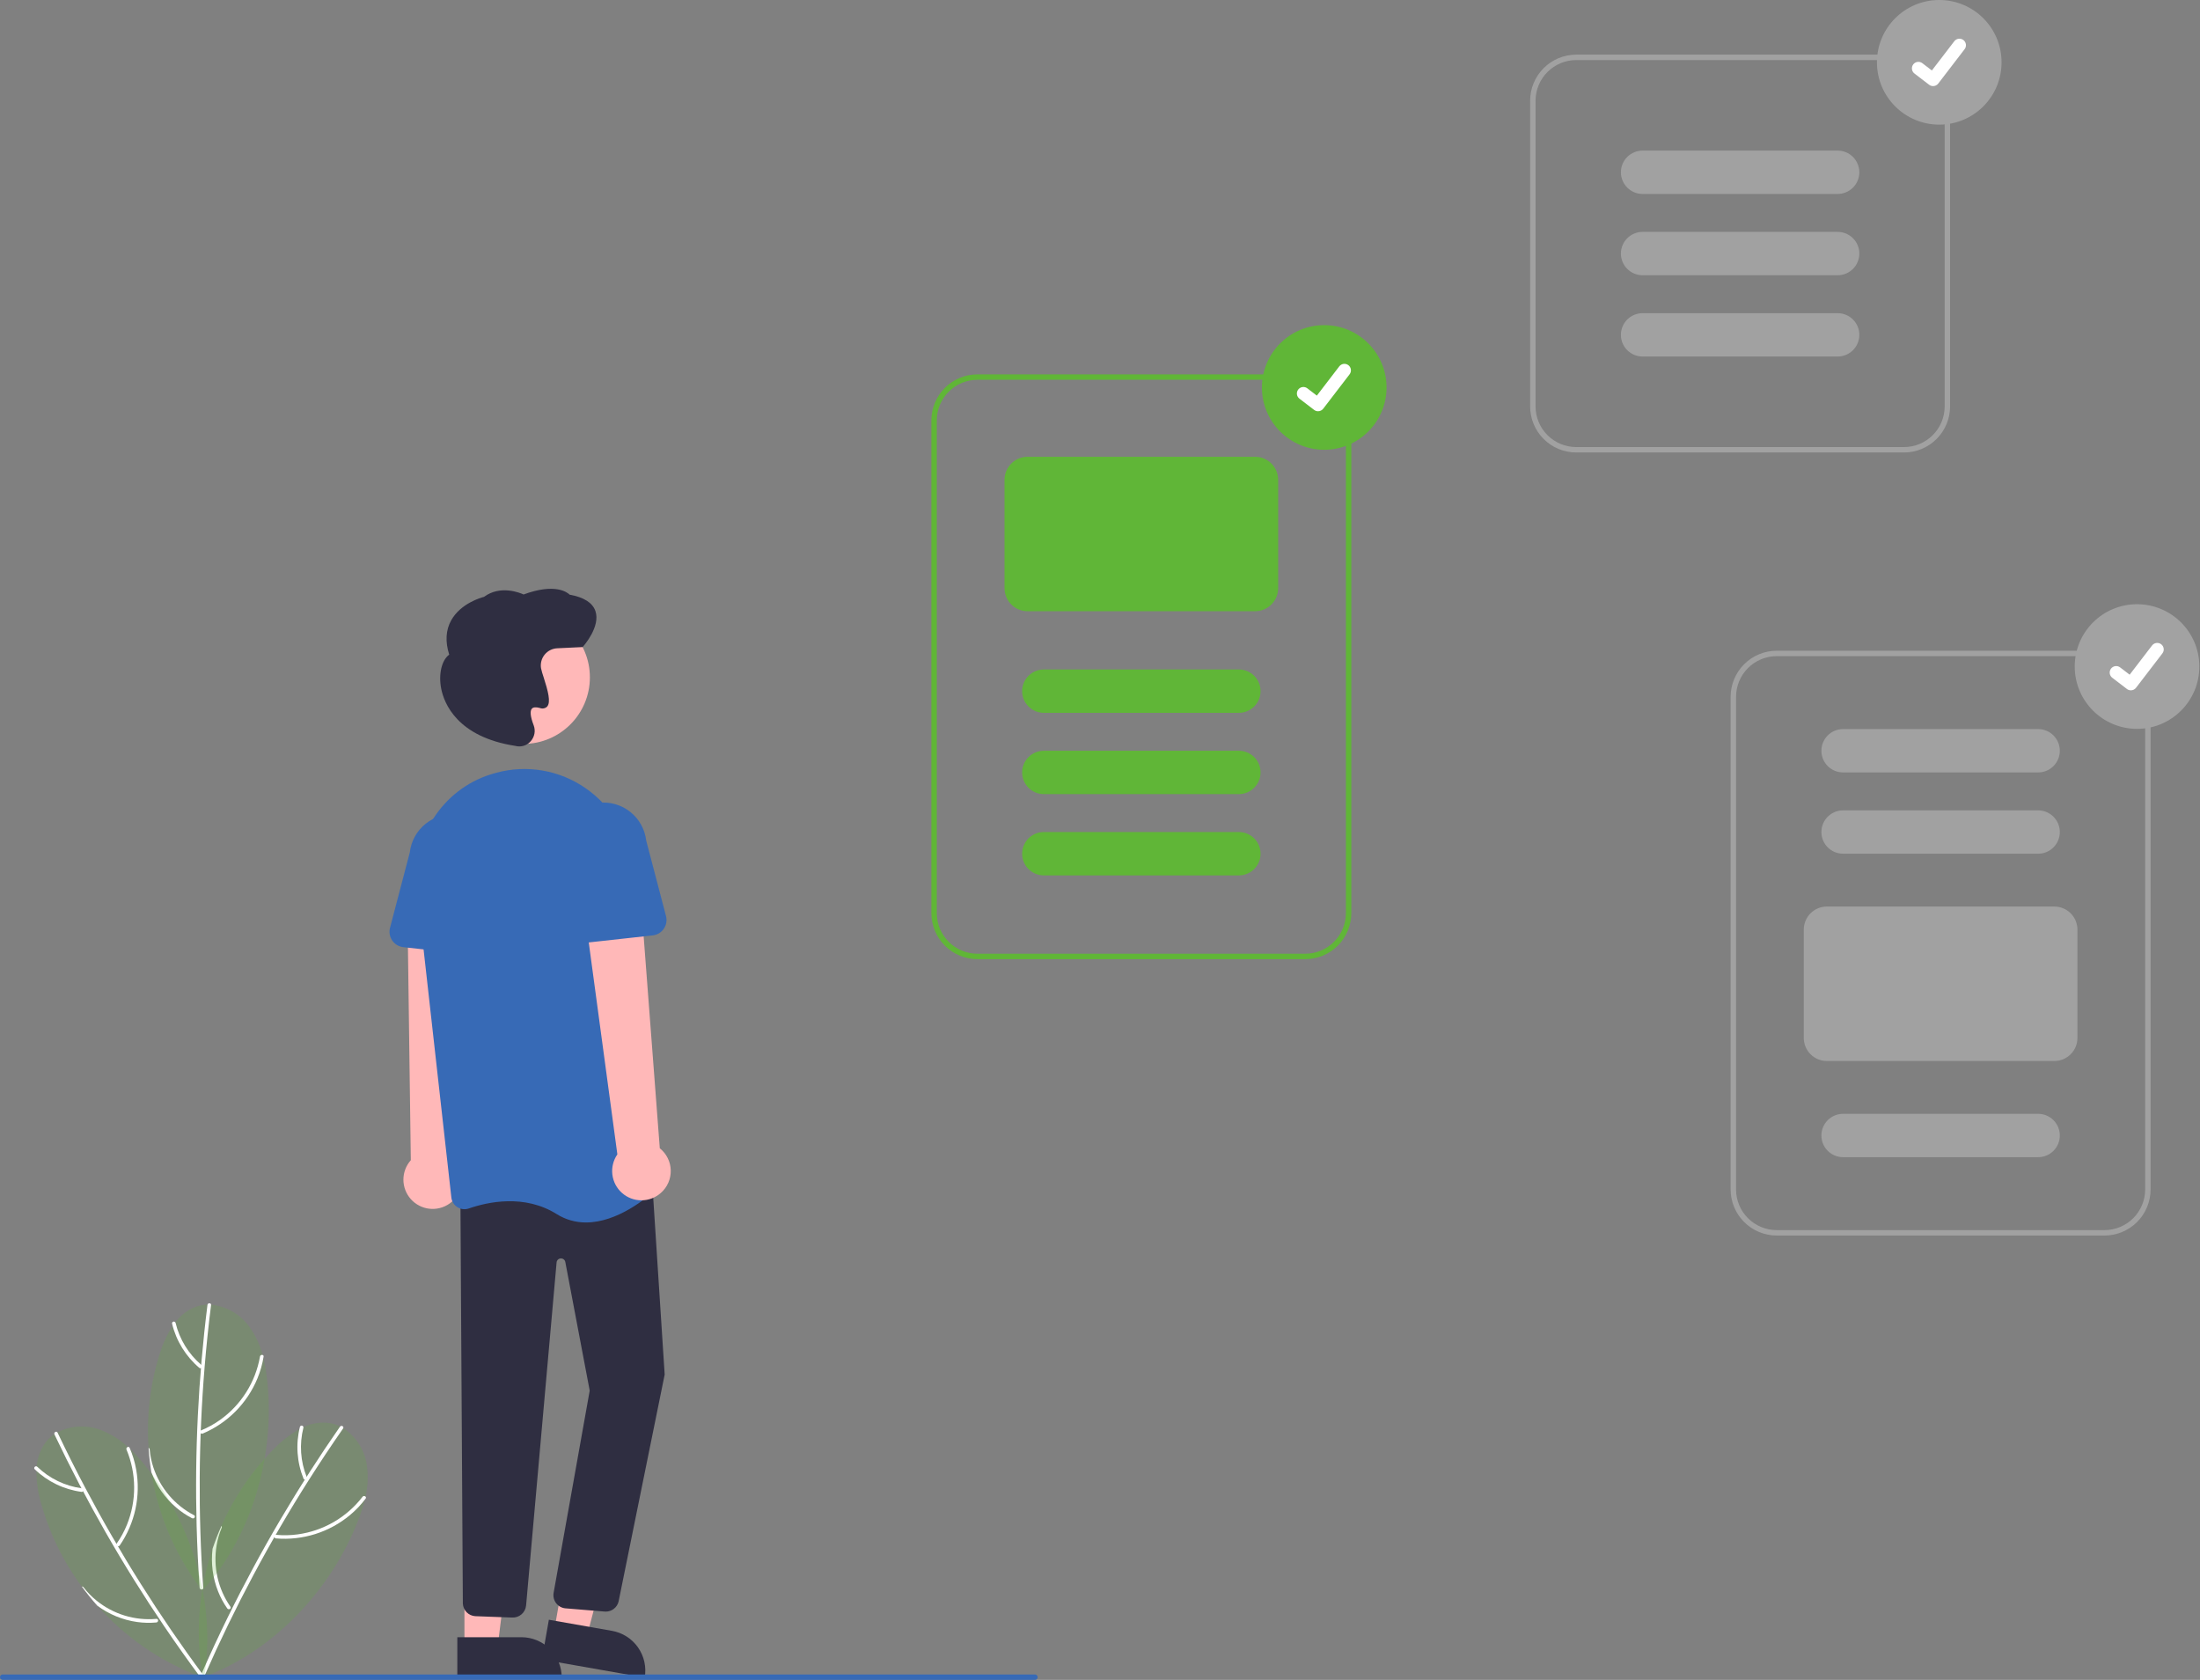 <svg xmlns="http://www.w3.org/2000/svg" width="812" height="620" viewBox="0 0 812 620" fill="none"><rect x="0" y="0" width="812" height="620" fill="#808080" stroke="none"/><g clip-path="url(#clip0)"><path opacity="0.2" d="M74.913 619.032L74.875 619.278C74.83 619.038 74.787 618.793 74.746 618.552C74.671 618.162 74.605 617.772 74.544 617.379C72.106 602.034 73.448 586.325 78.452 571.616C79.414 568.744 80.509 565.925 81.739 563.159C86.439 552.448 93.103 542.711 101.386 534.451C104.076 531.698 107.144 529.344 110.499 527.458C110.992 527.197 111.487 526.95 111.993 526.722C115.096 525.217 118.589 524.711 121.991 525.273C123.227 525.506 124.425 525.908 125.551 526.468C125.945 526.66 126.325 526.871 126.698 527.096C128.972 528.587 130.914 530.532 132.402 532.808C133.89 535.085 134.892 537.644 135.345 540.325C135.991 544.325 135.843 548.414 134.91 552.357C134.83 552.733 134.743 553.108 134.651 553.482C133.99 556.11 133.158 558.692 132.162 561.213C122.194 586.862 100.77 609.619 74.913 619.032Z" fill="#60B637"></path><path d="M125.484 526.551C117.706 537.728 110.358 549.19 103.44 560.934C96.531 572.669 90.074 584.655 84.069 596.892C80.709 603.738 77.497 610.653 74.431 617.638C74.092 618.411 75.237 619.084 75.581 618.301C81.055 605.832 86.997 593.582 93.405 581.552C99.809 569.534 106.663 557.771 113.967 546.262C118.053 539.823 122.275 533.474 126.633 527.213C127.121 526.513 125.97 525.853 125.484 526.551Z" fill="white"></path><path d="M133.807 552.424C127.962 560.02 119.358 565.007 109.861 566.302C107.211 566.664 104.529 566.717 101.867 566.461C101.015 566.38 101.009 567.707 101.854 567.787C111.759 568.62 121.594 565.513 129.222 559.139C131.362 557.35 133.286 555.319 134.957 553.086C135.468 552.406 134.315 551.748 133.807 552.424Z" fill="white"></path><path d="M83.883 593.632C82.525 591.696 81.395 589.608 80.519 587.411C78.516 582.403 77.806 576.971 78.452 571.616C79.414 568.744 80.509 565.925 81.739 563.159C81.813 563.268 81.858 563.395 81.868 563.526C81.879 563.657 81.856 563.789 81.8 563.909C80.934 565.984 80.312 568.152 79.945 570.37C78.63 578.28 80.456 586.391 85.035 592.974C85.093 593.046 85.132 593.131 85.147 593.222C85.163 593.313 85.154 593.407 85.123 593.494C85.072 593.609 84.992 593.709 84.89 593.783C84.788 593.858 84.668 593.904 84.543 593.918C84.418 593.932 84.291 593.913 84.175 593.863C84.059 593.813 83.959 593.733 83.883 593.632Z" fill="white"></path><path d="M110.697 526.618C109.097 532.993 109.574 539.712 112.057 545.798C112.145 545.95 112.289 546.061 112.459 546.107C112.628 546.153 112.809 546.131 112.962 546.045C113.112 545.955 113.221 545.81 113.267 545.642C113.313 545.473 113.292 545.294 113.209 545.14C110.884 539.366 110.452 533.003 111.977 526.967C112.016 526.8 111.989 526.624 111.902 526.476C111.814 526.328 111.672 526.22 111.506 526.174C111.34 526.129 111.163 526.15 111.012 526.233C110.861 526.316 110.748 526.454 110.697 526.618H110.697Z" fill="white"></path><path opacity="0.2" d="M74.75 586.997L74.83 587.233C74.679 587.042 74.527 586.845 74.379 586.65C74.131 586.34 73.892 586.024 73.655 585.705C64.368 573.248 58.259 558.714 55.858 543.363C55.376 540.374 55.037 537.369 54.84 534.348C54.027 522.679 55.406 510.96 58.904 499.798C60.007 496.111 61.63 492.601 63.725 489.373C64.04 488.913 64.364 488.464 64.707 488.027C66.755 485.253 69.613 483.182 72.887 482.1C74.09 481.731 75.337 481.531 76.595 481.504C77.033 481.491 77.468 481.501 77.903 481.527C80.609 481.791 83.232 482.611 85.607 483.936C87.982 485.261 90.058 487.062 91.705 489.226C94.135 492.468 95.903 496.157 96.908 500.082C97.012 500.453 97.11 500.825 97.202 501.199C97.837 503.834 98.3 506.507 98.589 509.201C101.676 536.546 93.276 566.65 74.75 586.997Z" fill="#60B637"></path><path d="M76.574 481.608C74.878 495.12 73.695 508.683 73.025 522.297C72.358 535.898 72.207 549.512 72.573 563.138C72.778 570.761 73.146 578.377 73.676 585.987C73.734 586.829 75.061 586.893 75.001 586.04C74.058 572.455 73.629 558.847 73.716 545.217C73.804 531.599 74.409 517.998 75.531 504.414C76.159 496.814 76.948 489.229 77.9 481.661C78.006 480.814 76.68 480.765 76.574 481.608V481.608Z" fill="white"></path><path d="M95.963 500.654C94.316 510.096 89.013 518.509 81.204 524.068C79.026 525.618 76.675 526.912 74.199 527.921C73.407 528.246 74.019 529.424 74.803 529.102C83.963 525.239 91.228 517.918 95.023 508.73C96.087 506.153 96.847 503.46 97.289 500.707C97.426 499.866 96.099 499.819 95.963 500.654V500.654Z" fill="white"></path><path d="M70.895 560.337C68.792 559.254 66.822 557.93 65.026 556.391C60.926 552.886 57.773 548.406 55.858 543.363C55.376 540.374 55.036 537.369 54.84 534.348C54.957 534.41 55.055 534.501 55.126 534.612C55.196 534.724 55.236 534.852 55.242 534.983C55.44 537.223 55.896 539.432 56.602 541.567C59.111 549.183 64.496 555.517 71.609 559.219C71.694 559.256 71.768 559.314 71.823 559.387C71.879 559.461 71.916 559.547 71.929 559.639C71.937 559.765 71.912 559.89 71.856 560.004C71.801 560.117 71.716 560.214 71.612 560.284C71.507 560.355 71.386 560.397 71.26 560.406C71.135 560.415 71.008 560.391 70.895 560.337Z" fill="white"></path><path d="M63.511 488.537C65.055 494.925 68.599 500.654 73.624 504.89C73.773 504.983 73.953 505.015 74.124 504.977C74.295 504.939 74.445 504.835 74.541 504.688C74.631 504.539 74.661 504.36 74.623 504.19C74.586 504.019 74.484 503.87 74.339 503.772C69.597 499.739 66.26 494.304 64.806 488.252C64.764 488.085 64.658 487.941 64.511 487.851C64.365 487.761 64.189 487.731 64.021 487.768C63.853 487.805 63.706 487.906 63.61 488.049C63.515 488.193 63.48 488.368 63.511 488.537L63.511 488.537Z" fill="white"></path><path opacity="0.2" d="M75.324 619.195L75.518 619.35C75.288 619.27 75.054 619.186 74.824 619.102C74.448 618.974 74.077 618.837 73.706 618.696C59.172 613.201 46.197 604.245 35.906 592.604C33.89 590.345 31.986 587.996 30.194 585.556C23.224 576.162 18.074 565.546 15.01 554.256C13.954 550.556 13.431 546.724 13.458 542.875C13.476 542.318 13.507 541.766 13.56 541.213C13.791 537.772 15.084 534.488 17.261 531.813C18.075 530.855 19.019 530.014 20.064 529.315C20.426 529.067 20.798 528.842 21.178 528.629C23.601 527.394 26.253 526.673 28.967 526.51C31.682 526.347 34.401 526.746 36.954 527.683C40.748 529.106 44.224 531.262 47.185 534.028C47.473 534.284 47.756 534.545 48.034 534.811C49.988 536.689 51.818 538.691 53.513 540.806C70.84 562.184 79.975 592.074 75.324 619.195Z" fill="#60B637"></path><path d="M20.102 529.413C25.95 541.712 32.258 553.777 39.025 565.608C45.788 577.428 52.993 588.98 60.64 600.264C64.919 606.576 69.33 612.796 73.875 618.922C74.378 619.6 75.53 618.94 75.02 618.253C66.909 607.314 59.219 596.079 51.951 584.548C44.692 573.027 37.877 561.241 31.506 549.191C27.942 542.449 24.522 535.633 21.248 528.744C20.881 527.973 19.737 528.645 20.102 529.413Z" fill="white"></path><path d="M46.697 535.019C50.394 543.862 50.456 553.806 46.871 562.695C45.87 565.175 44.586 567.531 43.043 569.715C42.551 570.415 43.701 571.078 44.189 570.385C49.825 562.197 52.005 552.115 50.254 542.33C49.762 539.585 48.953 536.907 47.842 534.349C47.505 533.567 46.362 534.242 46.697 535.019Z" fill="white"></path><path d="M57.717 598.808C55.362 599.027 52.99 598.973 50.647 598.644C45.305 597.898 40.236 595.822 35.906 592.604C33.89 590.345 31.985 587.996 30.193 585.556C30.325 585.546 30.457 585.569 30.576 585.625C30.695 585.681 30.798 585.767 30.874 585.875C32.247 587.655 33.821 589.271 35.566 590.69C41.781 595.755 49.73 598.192 57.717 597.481C57.808 597.466 57.902 597.475 57.988 597.507C58.075 597.539 58.152 597.592 58.212 597.662C58.287 597.764 58.334 597.884 58.348 598.009C58.362 598.134 58.343 598.261 58.293 598.377C58.243 598.493 58.164 598.593 58.063 598.669C57.962 598.745 57.843 598.792 57.717 598.808Z" fill="white"></path><path d="M12.827 542.287C17.569 546.838 23.64 549.757 30.156 550.618C30.514 550.666 30.816 550.279 30.819 549.955C30.815 549.781 30.744 549.614 30.62 549.491C30.497 549.367 30.33 549.296 30.156 549.292C23.989 548.447 18.249 545.666 13.765 541.349C13.15 540.756 12.211 541.693 12.827 542.287H12.827Z" fill="white"></path><path d="M165.861 444.249C167.157 443.361 168.242 442.2 169.04 440.847C169.838 439.494 170.329 437.983 170.48 436.42C170.631 434.857 170.437 433.279 169.912 431.799C169.388 430.319 168.545 428.972 167.443 427.852L171.61 334.834L150.395 337.216L151.627 428.2C149.87 430.176 148.898 432.727 148.896 435.372C148.894 438.016 149.862 440.569 151.616 442.547C153.371 444.525 155.79 445.791 158.415 446.105C161.041 446.418 163.69 445.758 165.861 444.249Z" fill="#FFB8B8"></path><path d="M204.564 601.708L216.639 603.83L228.573 558.267L212.752 555.134L204.564 601.708Z" fill="#FFB8B8"></path><path d="M237.954 619.136L200.005 612.465L202.583 597.803L225.87 601.897C227.795 602.235 229.635 602.95 231.284 603.999C232.934 605.049 234.36 606.413 235.482 608.014C236.604 609.615 237.4 611.421 237.824 613.329C238.249 615.238 238.293 617.211 237.954 619.136Z" fill="#2F2E41"></path><path d="M171.422 607.752L183.682 607.751L189.514 560.463L171.42 560.464L171.422 607.752Z" fill="#FFB8B8"></path><path d="M207.326 619.134L168.795 619.136L168.794 604.249L192.438 604.248C196.387 604.248 200.173 605.816 202.965 608.608C205.757 611.4 207.326 615.186 207.326 619.134L207.326 619.134Z" fill="#2F2E41"></path><path d="M223.574 594.802C223.383 594.803 223.192 594.791 223.002 594.769L208.572 593.581C207.915 593.504 207.281 593.294 206.707 592.964C206.134 592.634 205.634 592.191 205.237 591.661C204.84 591.132 204.555 590.528 204.399 589.885C204.243 589.242 204.219 588.574 204.329 587.922L217.654 513.241L208.651 465.767C208.577 465.381 208.367 465.035 208.058 464.792C207.75 464.549 207.364 464.426 206.971 464.446C206.579 464.465 206.207 464.626 205.924 464.898C205.641 465.17 205.466 465.536 205.432 465.927L194.176 592.554C194.052 593.825 193.44 594.998 192.468 595.826C191.496 596.654 190.24 597.072 188.966 596.992L175.371 596.485C174.18 596.401 173.061 595.883 172.225 595.03C171.389 594.177 170.895 593.047 170.835 591.854L169.921 440.087L240.402 431.277L245.326 507.317L245.306 507.398L228.316 591.073C228.057 592.136 227.449 593.081 226.589 593.757C225.73 594.433 224.668 594.801 223.574 594.802Z" fill="#2F2E41"></path><path d="M193.159 274.558C206.723 274.558 217.72 263.561 217.72 249.997C217.72 236.432 206.723 225.436 193.159 225.436C179.594 225.436 168.598 236.432 168.598 249.997C168.598 263.561 179.594 274.558 193.159 274.558Z" fill="#FFB8B8"></path><path d="M216.301 451.179C212.46 451.202 208.692 450.124 205.444 448.073C193.547 440.637 180.034 443.593 173.037 446.016C172.343 446.259 171.603 446.342 170.872 446.259C170.141 446.176 169.439 445.928 168.817 445.535C168.202 445.149 167.683 444.63 167.298 444.014C166.912 443.399 166.671 442.705 166.593 441.984L153.87 328.358C151.738 309.32 163.206 291.421 181.138 285.799C181.811 285.587 182.496 285.387 183.193 285.197C188.773 283.684 194.617 283.413 200.314 284.401C206.01 285.39 211.421 287.615 216.165 290.92C220.997 294.261 225.038 298.621 228.004 303.692C230.97 308.763 232.789 314.423 233.332 320.273L244.042 434.66C244.115 435.401 244.015 436.148 243.75 436.843C243.485 437.539 243.062 438.163 242.515 438.667C238.76 442.14 227.863 451.178 216.301 451.179Z" fill="#376AB6"></path><path d="M177.56 352.724L148.857 349.568C148.04 349.479 147.252 349.214 146.547 348.792C145.842 348.37 145.236 347.802 144.77 347.125C144.305 346.448 143.991 345.678 143.849 344.869C143.708 344.06 143.743 343.229 143.951 342.435L151.257 314.588C151.74 310.412 153.86 306.599 157.151 303.983C160.441 301.367 164.635 300.163 168.812 300.635C172.989 301.107 176.809 303.216 179.434 306.499C182.058 309.783 183.274 313.973 182.814 318.151L183.898 346.827C183.929 347.648 183.783 348.466 183.469 349.225C183.155 349.984 182.681 350.667 182.08 351.227C181.478 351.787 180.763 352.21 179.983 352.468C179.203 352.727 178.377 352.814 177.56 352.724V352.724Z" fill="#376AB6"></path><path d="M243.927 440.266C245.106 439.228 246.043 437.945 246.672 436.506C247.302 435.067 247.608 433.507 247.569 431.937C247.53 430.367 247.148 428.825 246.449 427.419C245.749 426.012 244.75 424.777 243.522 423.798L236.449 330.956L215.66 335.636L227.863 426.05C226.356 428.223 225.699 430.873 226.016 433.498C226.332 436.123 227.601 438.541 229.581 440.293C231.561 442.045 234.115 443.01 236.759 443.005C239.403 443 241.954 442.026 243.927 440.266V440.266Z" fill="#FFB8B8"></path><path d="M207.69 346.888C207.088 346.329 206.614 345.646 206.3 344.887C205.987 344.127 205.84 343.309 205.872 342.488L206.956 313.813C206.496 309.634 207.712 305.444 210.336 302.161C212.961 298.877 216.78 296.768 220.958 296.296C225.135 295.825 229.328 297.029 232.619 299.644C235.91 302.26 238.029 306.074 238.513 310.25L245.819 338.096C246.027 338.891 246.062 339.721 245.92 340.53C245.779 341.34 245.465 342.109 244.999 342.786C244.534 343.463 243.928 344.032 243.223 344.454C242.518 344.875 241.73 345.14 240.913 345.23L212.21 348.386C211.393 348.476 210.566 348.389 209.786 348.13C209.006 347.872 208.291 347.448 207.69 346.888Z" fill="#376AB6"></path><path d="M191.698 275.483C191.261 275.483 190.826 275.432 190.401 275.332L190.277 275.301C168.682 271.998 163.91 259.49 162.862 254.266C161.778 248.858 163.013 243.638 165.802 241.611C164.281 236.808 164.526 232.55 166.53 228.948C170.025 222.668 177.611 220.545 178.628 220.285C184.686 215.816 191.935 218.799 193.253 219.404C204.972 215.069 209.451 218.677 210.261 219.483C215.499 220.424 218.692 222.447 219.752 225.499C221.743 231.23 215.447 238.359 215.178 238.659L215.038 238.815L205.658 239.262C204.768 239.304 203.897 239.533 203.101 239.934C202.305 240.335 201.602 240.899 201.038 241.589C200.474 242.279 200.062 243.079 199.827 243.939C199.593 244.799 199.541 245.698 199.677 246.579C199.931 247.715 200.251 248.836 200.637 249.934C202.239 254.941 203.439 259.217 201.891 260.843C201.541 261.158 201.108 261.368 200.644 261.448C200.18 261.529 199.702 261.477 199.266 261.299C197.8 260.907 196.804 260.989 196.308 261.543C195.537 262.403 195.772 264.578 196.97 267.669C197.345 268.646 197.446 269.707 197.262 270.738C197.078 271.769 196.615 272.729 195.924 273.516C195.403 274.13 194.756 274.623 194.027 274.963C193.297 275.303 192.503 275.48 191.698 275.483Z" fill="#2F2E41"></path><path d="M481.76 354H360.76C356.253 353.995 351.932 352.202 348.745 349.015C345.557 345.828 343.765 341.507 343.76 337V155.168C343.765 150.661 345.557 146.34 348.745 143.153C351.932 139.966 356.253 138.174 360.76 138.168H481.76C486.267 138.174 490.588 139.966 493.775 143.153C496.962 146.34 498.755 150.661 498.76 155.168V337C498.755 341.507 496.962 345.828 493.775 349.015C490.588 352.202 486.267 353.995 481.76 354ZM360.76 140.168C356.783 140.173 352.97 141.755 350.158 144.567C347.346 147.379 345.764 151.192 345.76 155.168V337C345.764 340.977 347.346 344.79 350.158 347.602C352.97 350.414 356.783 351.995 360.76 352H481.76C485.737 351.995 489.549 350.414 492.361 347.602C495.173 344.79 496.755 340.977 496.76 337V155.168C496.755 151.192 495.173 147.379 492.361 144.567C489.549 141.755 485.737 140.173 481.76 140.168H360.76Z" fill="#60B637"></path><path d="M463.26 225.584H379.26C377.006 225.582 374.846 224.686 373.252 223.092C371.659 221.499 370.762 219.338 370.76 217.084V177.084C370.762 174.831 371.659 172.67 373.252 171.077C374.846 169.483 377.006 168.587 379.26 168.584H463.26C465.513 168.587 467.674 169.483 469.267 171.077C470.861 172.67 471.757 174.831 471.76 177.084V217.084C471.757 219.338 470.861 221.499 469.267 223.092C467.674 224.686 465.513 225.582 463.26 225.584Z" fill="#60B637"></path><path d="M457.26 263.084H385.26C383.138 263.084 381.103 262.241 379.603 260.741C378.103 259.241 377.26 257.206 377.26 255.084C377.26 252.963 378.103 250.928 379.603 249.427C381.103 247.927 383.138 247.084 385.26 247.084H457.26C459.382 247.084 461.417 247.927 462.917 249.427C464.417 250.928 465.26 252.963 465.26 255.084C465.26 257.206 464.417 259.241 462.917 260.741C461.417 262.241 459.382 263.084 457.26 263.084Z" fill="#60B637"></path><path d="M457.26 293.084H385.26C383.138 293.084 381.103 292.241 379.603 290.741C378.103 289.241 377.26 287.206 377.26 285.084C377.26 282.963 378.103 280.928 379.603 279.427C381.103 277.927 383.138 277.084 385.26 277.084H457.26C459.382 277.084 461.417 277.927 462.917 279.427C464.417 280.928 465.26 282.963 465.26 285.084C465.26 287.206 464.417 289.241 462.917 290.741C461.417 292.241 459.382 293.084 457.26 293.084Z" fill="#60B637"></path><path d="M457.26 323.084H385.26C383.138 323.084 381.103 322.241 379.603 320.741C378.103 319.241 377.26 317.206 377.26 315.084C377.26 312.963 378.103 310.928 379.603 309.427C381.103 307.927 383.138 307.084 385.26 307.084H457.26C459.382 307.084 461.417 307.927 462.917 309.427C464.417 310.928 465.26 312.963 465.26 315.084C465.26 317.206 464.417 319.241 462.917 320.741C461.417 322.241 459.382 323.084 457.26 323.084Z" fill="#60B637"></path><path d="M776.76 456H655.76C651.253 455.995 646.932 454.202 643.745 451.015C640.557 447.828 638.765 443.507 638.76 439V257.168C638.765 252.661 640.557 248.34 643.745 245.153C646.932 241.966 651.253 240.174 655.76 240.168H776.76C781.267 240.174 785.588 241.966 788.775 245.153C791.962 248.34 793.755 252.661 793.76 257.168V439C793.755 443.507 791.962 447.828 788.775 451.015C785.588 454.202 781.267 455.995 776.76 456ZM655.76 242.168C651.783 242.173 647.97 243.755 645.158 246.567C642.346 249.379 640.764 253.192 640.76 257.168V439C640.764 442.977 642.346 446.79 645.158 449.602C647.97 452.414 651.783 453.995 655.76 454H776.76C780.737 453.995 784.549 452.414 787.361 449.602C790.173 446.79 791.755 442.977 791.76 439V257.168C791.755 253.192 790.173 249.379 787.361 246.567C784.549 243.755 780.737 242.173 776.76 242.168H655.76Z" fill="#A1A1A1"></path><path d="M752.26 285.084H680.26C678.138 285.084 676.103 284.241 674.603 282.741C673.103 281.241 672.26 279.206 672.26 277.084C672.26 274.963 673.103 272.928 674.603 271.427C676.103 269.927 678.138 269.084 680.26 269.084H752.26C754.382 269.084 756.417 269.927 757.917 271.427C759.417 272.928 760.26 274.963 760.26 277.084C760.26 279.206 759.417 281.241 757.917 282.741C756.417 284.241 754.382 285.084 752.26 285.084Z" fill="#A1A1A1"></path><path d="M752.26 315.084H680.26C678.138 315.084 676.103 314.241 674.603 312.741C673.103 311.241 672.26 309.206 672.26 307.084C672.26 304.963 673.103 302.928 674.603 301.427C676.103 299.927 678.138 299.084 680.26 299.084H752.26C754.382 299.084 756.417 299.927 757.917 301.427C759.417 302.928 760.26 304.963 760.26 307.084C760.26 309.206 759.417 311.241 757.917 312.741C756.417 314.241 754.382 315.084 752.26 315.084Z" fill="#A1A1A1"></path><path d="M758.26 391.584H674.26C672.006 391.581 669.846 390.685 668.252 389.091C666.659 387.498 665.762 385.338 665.76 383.084V343.084C665.762 340.83 666.659 338.67 668.252 337.077C669.846 335.483 672.006 334.587 674.26 334.584H758.26C760.513 334.587 762.674 335.483 764.267 337.077C765.861 338.67 766.757 340.83 766.76 343.084V383.084C766.757 385.338 765.861 387.498 764.267 389.091C762.674 390.685 760.513 391.581 758.26 391.584Z" fill="#A1A1A1"></path><path d="M752.26 427.084H680.26C678.138 427.084 676.103 426.242 674.603 424.741C673.103 423.241 672.26 421.206 672.26 419.084C672.26 416.963 673.103 414.928 674.603 413.427C676.103 411.927 678.138 411.084 680.26 411.084H752.26C754.382 411.084 756.417 411.927 757.917 413.427C759.417 414.928 760.26 416.963 760.26 419.084C760.26 421.206 759.417 423.241 757.917 424.741C756.417 426.242 754.382 427.084 752.26 427.084Z" fill="#A1A1A1"></path><path d="M702.76 167H581.76C577.253 166.995 572.932 165.202 569.745 162.015C566.557 158.828 564.765 154.507 564.76 150V37.169C564.765 32.661 566.557 28.34 569.745 25.153C572.932 21.966 577.253 20.174 581.76 20.169H702.76C707.267 20.174 711.588 21.966 714.775 25.153C717.962 28.34 719.755 32.661 719.76 37.169V150C719.755 154.507 717.962 158.828 714.775 162.015C711.588 165.202 707.267 166.995 702.76 167ZM581.76 22.169C577.783 22.173 573.97 23.755 571.158 26.567C568.346 29.379 566.764 33.192 566.76 37.169V150C566.764 153.977 568.346 157.79 571.158 160.602C573.97 163.414 577.783 164.995 581.76 165H702.76C706.737 164.995 710.549 163.414 713.361 160.602C716.173 157.79 717.755 153.977 717.76 150V37.169C717.755 33.192 716.173 29.379 713.361 26.567C710.549 23.755 706.737 22.173 702.76 22.169H581.76Z" fill="#A1A1A1"></path><path d="M678.26 131.584H606.26C604.138 131.584 602.103 130.741 600.603 129.241C599.103 127.741 598.26 125.706 598.26 123.584C598.26 121.463 599.103 119.428 600.603 117.927C602.103 116.427 604.138 115.584 606.26 115.584H678.26C680.382 115.584 682.417 116.427 683.917 117.927C685.417 119.428 686.26 121.463 686.26 123.584C686.26 125.706 685.417 127.741 683.917 129.241C682.417 130.741 680.382 131.584 678.26 131.584Z" fill="#A1A1A1"></path><path d="M678.26 101.584H606.26C604.138 101.584 602.103 100.741 600.603 99.241C599.103 97.741 598.26 95.706 598.26 93.584C598.26 91.463 599.103 89.428 600.603 87.927C602.103 86.427 604.138 85.584 606.26 85.584H678.26C680.382 85.584 682.417 86.427 683.917 87.927C685.417 89.428 686.26 91.463 686.26 93.584C686.26 95.706 685.417 97.741 683.917 99.241C682.417 100.741 680.382 101.584 678.26 101.584Z" fill="#A1A1A1"></path><path d="M678.26 71.584H606.26C604.138 71.584 602.103 70.742 600.603 69.241C599.103 67.741 598.26 65.706 598.26 63.584C598.26 61.463 599.103 59.428 600.603 57.928C602.103 56.427 604.138 55.584 606.26 55.584H678.26C680.382 55.584 682.417 56.427 683.917 57.928C685.417 59.428 686.26 61.463 686.26 63.584C686.26 65.706 685.417 67.741 683.917 69.241C682.417 70.742 680.382 71.584 678.26 71.584Z" fill="#A1A1A1"></path><path d="M488.76 166C501.462 166 511.76 155.703 511.76 143C511.76 130.297 501.462 120 488.76 120C476.057 120 465.76 130.297 465.76 143C465.76 155.703 476.057 166 488.76 166Z" fill="#60B637"></path><path d="M486.48 151.774C485.963 151.775 485.459 151.608 485.045 151.297L485.019 151.278L479.614 147.14C479.362 146.948 479.151 146.709 478.992 146.436C478.833 146.163 478.73 145.861 478.688 145.548C478.646 145.234 478.666 144.916 478.747 144.61C478.828 144.305 478.969 144.019 479.161 143.768C479.354 143.517 479.594 143.306 479.867 143.148C480.141 142.99 480.443 142.888 480.757 142.847C481.07 142.806 481.389 142.827 481.694 142.91C481.999 142.992 482.285 143.134 482.535 143.327L486.036 146.012L494.309 135.222C494.501 134.972 494.741 134.762 495.014 134.604C495.287 134.446 495.588 134.344 495.901 134.302C496.213 134.261 496.531 134.282 496.836 134.363C497.14 134.445 497.426 134.586 497.676 134.777L497.625 134.847L497.678 134.778C498.183 135.166 498.513 135.739 498.596 136.37C498.679 137.001 498.509 137.64 498.122 138.145L488.391 150.837C488.165 151.129 487.876 151.366 487.545 151.528C487.213 151.691 486.849 151.775 486.48 151.774Z" fill="white"></path><path d="M788.76 269C801.462 269 811.76 258.703 811.76 246C811.76 233.297 801.462 223 788.76 223C776.057 223 765.76 233.297 765.76 246C765.76 258.703 776.057 269 788.76 269Z" fill="#A2A2A2"></path><path d="M786.48 254.774C785.963 254.775 785.459 254.608 785.045 254.297L785.019 254.278L779.614 250.14C779.362 249.948 779.151 249.709 778.992 249.436C778.833 249.163 778.73 248.861 778.688 248.548C778.646 248.234 778.666 247.916 778.747 247.61C778.828 247.305 778.969 247.019 779.161 246.768C779.354 246.517 779.594 246.306 779.867 246.148C780.141 245.99 780.443 245.888 780.757 245.847C781.07 245.806 781.389 245.827 781.694 245.91C781.999 245.992 782.285 246.134 782.535 246.327L786.036 249.012L794.309 238.222C794.501 237.972 794.741 237.762 795.014 237.604C795.287 237.446 795.588 237.344 795.901 237.302C796.213 237.261 796.531 237.282 796.836 237.363C797.14 237.445 797.426 237.586 797.676 237.777L797.625 237.847L797.678 237.778C798.183 238.166 798.513 238.739 798.596 239.37C798.679 240.001 798.509 240.64 798.122 241.145L788.391 253.837C788.165 254.129 787.876 254.366 787.545 254.528C787.213 254.691 786.849 254.775 786.48 254.774Z" fill="white"></path><path d="M715.76 46C728.462 46 738.76 35.703 738.76 23C738.76 10.297 728.462 0 715.76 0C703.057 0 692.76 10.297 692.76 23C692.76 35.703 703.057 46 715.76 46Z" fill="#A2A2A2"></path><path d="M713.48 31.774C712.963 31.775 712.459 31.608 712.045 31.297L712.019 31.278L706.614 27.14C706.362 26.948 706.151 26.709 705.992 26.436C705.833 26.163 705.73 25.861 705.688 25.548C705.646 25.234 705.666 24.916 705.747 24.61C705.828 24.305 705.969 24.019 706.161 23.768C706.354 23.517 706.594 23.306 706.867 23.148C707.141 22.99 707.443 22.888 707.757 22.847C708.07 22.806 708.389 22.828 708.694 22.91C708.999 22.992 709.285 23.134 709.535 23.327L713.036 26.012L721.309 15.222C721.501 14.972 721.741 14.762 722.014 14.604C722.287 14.446 722.588 14.344 722.901 14.302C723.213 14.261 723.531 14.282 723.836 14.363C724.14 14.445 724.426 14.585 724.676 14.777L724.625 14.847L724.678 14.778C725.183 15.166 725.513 15.739 725.596 16.37C725.679 17.001 725.509 17.64 725.122 18.145L715.391 30.837C715.165 31.129 714.876 31.366 714.545 31.529C714.213 31.691 713.849 31.775 713.48 31.774Z" fill="white"></path><path d="M382 620H1C0.735 620 0.48 619.895 0.293 619.707C0.105 619.52 0 619.265 0 619C0 618.735 0.105 618.48 0.293 618.293C0.48 618.105 0.735 618 1 618H382C382.265 618 382.52 618.105 382.707 618.293C382.895 618.48 383 618.735 383 619C383 619.265 382.895 619.52 382.707 619.707C382.52 619.895 382.265 620 382 620Z" fill="#376AB6"></path></g><defs><clipPath id="clip0"><rect width="811.76" height="620" fill="white"></rect></clipPath></defs></svg>